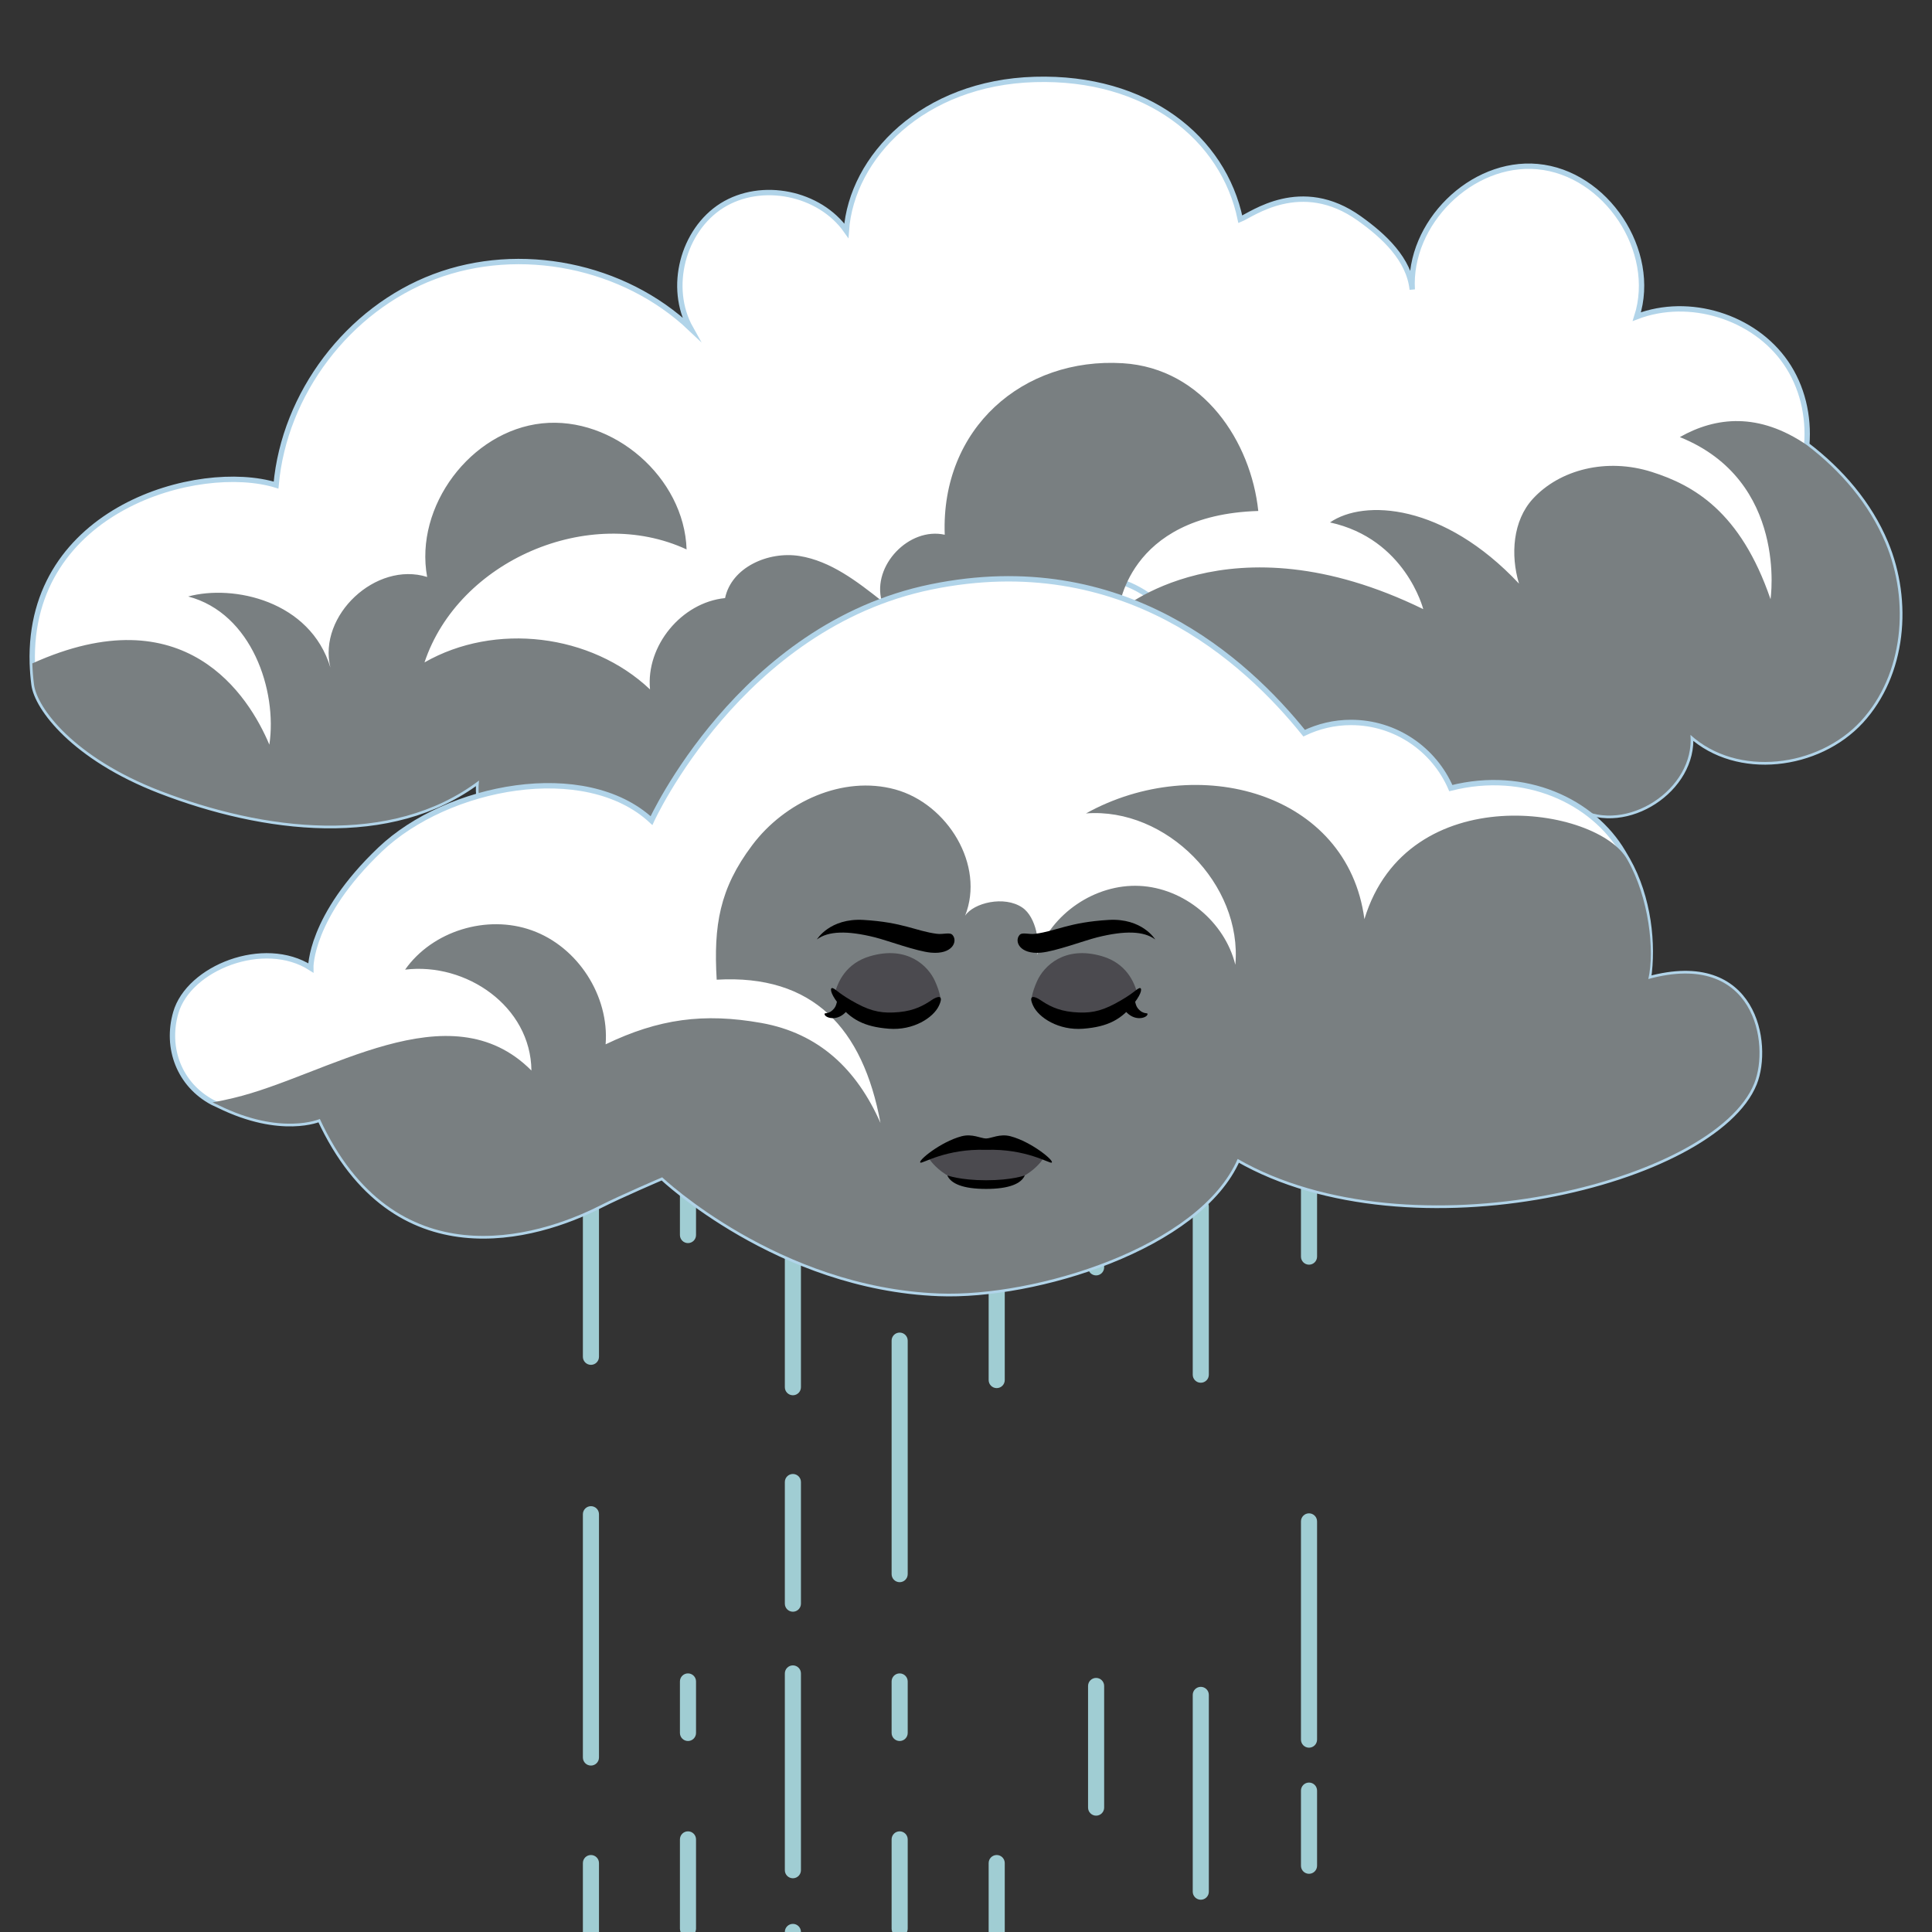 <?xml version="1.0" encoding="UTF-8" standalone="no"?>
<svg
   xmlns:dc="http://purl.org/dc/elements/1.1/"
   xmlns:cc="http://creativecommons.org/ns#"
   xmlns:rdf="http://www.w3.org/1999/02/22-rdf-syntax-ns#"
   xmlns:svg="http://www.w3.org/2000/svg"
   xmlns="http://www.w3.org/2000/svg"
   xmlns:xlink="http://www.w3.org/1999/xlink"
   xmlns:sodipodi="http://sodipodi.sourceforge.net/DTD/sodipodi-0.dtd"
   xmlns:inkscape="http://www.inkscape.org/namespaces/inkscape"
   inkscape:version="1.0 (4035a4fb49, 2020-05-01)"
   sodipodi:docname="266.svg"
   xml:space="preserve"
   enable-background="new 0 0 360 360"
   viewBox="0 0 360 360"
   height="360px"
   width="360px"
   y="0px"
   x="0px"
   id="Capa_1"
   version="1.0"><rect x="0" y="0" width="360" height="360" fill="#333333" stroke="none"/><defs
   id="defs525">
	<defs
   id="defs3">
		<rect
   id="SVGID_1_"
   width="360"
   height="361.142" />
	</defs>
	<clipPath
   id="SVGID_2_">
		<use
   xlink:href="#SVGID_1_"
   overflow="visible"
   id="use5" />
	</clipPath>
	
	
	
	
	
	
	
	

		
		
		
		
		
		
		
		
		
		
		
		
		
		
		
		
		
	
			
			
			
			
			
			
			
		
			
			
			
			
			
			
			
		
			
			
			
			
			
			
			
		
			
			
			
			
			
			
		
			
			
			
			
			
			
		
			
			
			
			
			
			
			
			
		</defs><sodipodi:namedview
   inkscape:current-layer="Capa_1"
   inkscape:window-maximized="1"
   inkscape:window-y="-8"
   inkscape:window-x="-8"
   inkscape:cy="180"
   inkscape:cx="180"
   inkscape:zoom="2.3611111"
   showgrid="false"
   id="namedview523"
   inkscape:window-height="1017"
   inkscape:window-width="1920"
   inkscape:pageshadow="2"
   inkscape:pageopacity="0"
   guidetolerance="10"
   gridtolerance="10"
   objecttolerance="10"
   borderopacity="1"
   bordercolor="#666666"
   pagecolor="#ffffff" />
<g
   id="g88">
				<path
   fill="#a0cdd3"
   d="m 110.112,117.82 c -0.829,0 -1.5,-0.671 -1.5,-1.5 v -10 c 0,-0.829 0.671,-1.5 1.5,-1.5 0.829,0 1.5,0.671 1.5,1.5 v 10 c 0,0.829 -0.671,1.5 -1.5,1.5 z"
   id="path86" />
			</g><g
   id="g92">
				<path
   fill="#a0cdd3"
   d="m 110.112,171.654 c -0.829,0 -1.5,-0.671 -1.5,-1.5 V 138.82 c 0,-0.829 0.671,-1.5 1.5,-1.5 0.829,0 1.5,0.671 1.5,1.5 v 31.333 c 0,0.829 -0.671,1.501 -1.5,1.501 z"
   id="path90" />
			</g><g
   id="g96">
				<path
   fill="#a0cdd3"
   d="m 110.112,199.654 c -0.829,0 -1.5,-0.671 -1.5,-1.5 v -12 c 0,-0.829 0.671,-1.5 1.5,-1.5 0.829,0 1.5,0.671 1.5,1.5 v 12 c 0,0.828 -0.671,1.5 -1.5,1.5 z"
   id="path94" />
			</g><g
   id="g100">
				<path
   fill="#a0cdd3"
   d="m 110.112,254.32 c -0.829,0 -1.5,-0.672 -1.5,-1.5 v -33.333 c 0,-0.828 0.671,-1.5 1.5,-1.5 0.829,0 1.5,0.672 1.5,1.5 v 33.333 c 0,0.828 -0.671,1.5 -1.5,1.5 z"
   id="path98" />
			</g><g
   id="g104">
				<path
   fill="#a0cdd3"
   d="m 110.112,362.655 c -0.829,0 -1.5,-0.672 -1.5,-1.5 v -14 c 0,-0.828 0.671,-1.5 1.5,-1.5 0.829,0 1.5,0.672 1.5,1.5 v 14 c 0,0.828 -0.671,1.5 -1.5,1.5 z"
   id="path102" />
			</g><g
   id="g108">
				<path
   fill="#a0cdd3"
   d="m 110.112,98.654 c -0.829,0 -1.5,-0.671 -1.5,-1.5 v -14 c 0,-0.829 0.671,-1.5 1.5,-1.5 0.829,0 1.5,0.671 1.5,1.5 v 14 c 0,0.828 -0.671,1.5 -1.5,1.5 z"
   id="path106" />
			</g><g
   id="g112">
				<path
   fill="#a0cdd3"
   d="m 110.112,328.987 c -0.829,0 -1.5,-0.672 -1.5,-1.5 v -45.333 c 0,-0.828 0.671,-1.5 1.5,-1.5 0.829,0 1.5,0.672 1.5,1.5 v 45.333 c 0,0.828 -0.671,1.5 -1.5,1.5 z"
   id="path110" />
			</g><g
   id="g118">
				<path
   fill="#a0cdd3"
   d="m 128.195,179.805 c -0.828,0 -1.5,-0.671 -1.5,-1.5 v -39.03 c 0,-0.829 0.672,-1.5 1.5,-1.5 0.829,0 1.5,0.671 1.5,1.5 v 39.03 c 0,0.828 -0.671,1.5 -1.5,1.5 z"
   id="path116" />
			</g><g
   id="g122">
				<path
   fill="#a0cdd3"
   d="m 128.195,128.458 c -0.828,0 -1.5,-0.671 -1.5,-1.5 V 87.927 c 0,-0.829 0.672,-1.5 1.5,-1.5 0.829,0 1.5,0.671 1.5,1.5 v 39.031 c 0,0.828 -0.671,1.5 -1.5,1.5 z"
   id="path120" />
			</g><g
   id="g126">
				<path
   fill="#a0cdd3"
   d="m 128.195,231.633 c -0.828,0 -1.5,-0.672 -1.5,-1.5 v -21.755 c 0,-0.829 0.672,-1.5 1.5,-1.5 0.829,0 1.5,0.671 1.5,1.5 v 21.755 c 0,0.828 -0.671,1.5 -1.5,1.5 z"
   id="path124" />
			</g><g
   id="g130">
				<path
   fill="#a0cdd3"
   d="m 128.195,324.411 c -0.828,0 -1.5,-0.672 -1.5,-1.5 v -9.598 c 0,-0.828 0.672,-1.5 1.5,-1.5 0.829,0 1.5,0.672 1.5,1.5 v 9.598 c 0,0.828 -0.671,1.5 -1.5,1.5 z"
   id="path128" />
			</g><g
   id="g134">
				<path
   fill="#a0cdd3"
   d="m 128.195,360.881 c -0.828,0 -1.5,-0.672 -1.5,-1.5 v -16.637 c 0,-0.828 0.672,-1.5 1.5,-1.5 0.829,0 1.5,0.672 1.5,1.5 v 16.637 c 0,0.828 -0.671,1.5 -1.5,1.5 z"
   id="path132" />
			</g><g
   id="g170">
				<path
   fill="#a0cdd3"
   d="m 243.916,325.655 c -0.829,0 -1.5,-0.672 -1.5,-1.5 v -40.667 c 0,-0.828 0.671,-1.5 1.5,-1.5 0.828,0 1.5,0.672 1.5,1.5 v 40.667 c 0,0.828 -0.672,1.5 -1.5,1.5 z"
   id="path168" />
			</g><g
   id="g174">
				<path
   fill="#a0cdd3"
   d="m 243.916,235.654 c -0.829,0 -1.5,-0.672 -1.5,-1.5 V 216.82 c 0,-0.828 0.671,-1.5 1.5,-1.5 0.828,0 1.5,0.672 1.5,1.5 v 17.334 c 0,0.828 -0.672,1.5 -1.5,1.5 z"
   id="path172" />
			</g><g
   id="g178">
				<path
   fill="#a0cdd3"
   d="m 243.916,136.154 c -0.829,0 -1.5,-0.671 -1.5,-1.5 V 117.32 c 0,-0.829 0.671,-1.5 1.5,-1.5 0.828,0 1.5,0.671 1.5,1.5 v 17.333 c 0,0.829 -0.672,1.501 -1.5,1.501 z"
   id="path176" />
			</g><g
   id="g186">
				<path
   fill="#a0cdd3"
   d="m 243.916,206.82 c -0.829,0 -1.5,-0.671 -1.5,-1.5 v -10 c 0,-0.829 0.671,-1.5 1.5,-1.5 0.828,0 1.5,0.671 1.5,1.5 v 10 c 0,0.829 -0.672,1.5 -1.5,1.5 z"
   id="path184" />
			</g><g
   id="g190">
				<path
   fill="#a0cdd3"
   d="m 243.916,103.487 c -0.829,0 -1.5,-0.671 -1.5,-1.5 v -10 c 0,-0.829 0.671,-1.5 1.5,-1.5 0.828,0 1.5,0.671 1.5,1.5 v 10 c 0,0.829 -0.672,1.5 -1.5,1.5 z"
   id="path188" />
			</g><g
   id="g194">
				<path
   fill="#a0cdd3"
   d="m 243.916,187.32 c -0.829,0 -1.5,-0.671 -1.5,-1.5 v -35.333 c 0,-0.829 0.671,-1.5 1.5,-1.5 0.828,0 1.5,0.671 1.5,1.5 v 35.333 c 0,0.829 -0.672,1.5 -1.5,1.5 z"
   id="path192" />
			</g><g
   id="g198">
				<path
   fill="#a0cdd3"
   d="m 243.916,349.155 c -0.829,0 -1.5,-0.672 -1.5,-1.5 v -14 c 0,-0.828 0.671,-1.5 1.5,-1.5 0.828,0 1.5,0.672 1.5,1.5 v 14 c 0,0.828 -0.672,1.5 -1.5,1.5 z"
   id="path196" />
			</g><g
   id="g204">
				<path
   fill="#a0cdd3"
   d="m 204.244,157.82 c -0.828,0 -1.5,-0.671 -1.5,-1.5 v -10 c 0,-0.829 0.672,-1.5 1.5,-1.5 0.828,0 1.5,0.671 1.5,1.5 v 10 c 0,0.829 -0.672,1.5 -1.5,1.5 z"
   id="path202" />
			</g><g
   id="g208">
				<path
   fill="#a0cdd3"
   d="m 204.244,108.487 c -0.828,0 -1.5,-0.671 -1.5,-1.5 v -10 c 0,-0.829 0.672,-1.5 1.5,-1.5 0.828,0 1.5,0.671 1.5,1.5 v 10 c 0,0.829 -0.672,1.5 -1.5,1.5 z"
   id="path206" />
			</g><g
   id="g212">
				<path
   fill="#a0cdd3"
   d="m 204.244,338.321 c -0.828,0 -1.5,-0.672 -1.5,-1.5 v -22.666 c 0,-0.829 0.672,-1.5 1.5,-1.5 0.828,0 1.5,0.672 1.5,1.5 v 22.666 c 0,0.828 -0.672,1.5 -1.5,1.5 z"
   id="path210" />
			</g><g
   id="g216">
				<path
   fill="#a0cdd3"
   d="m 204.244,136.32 c -0.828,0 -1.5,-0.671 -1.5,-1.5 v -17.333 c 0,-0.829 0.672,-1.5 1.5,-1.5 0.828,0 1.5,0.671 1.5,1.5 v 17.333 c 0,0.829 -0.672,1.5 -1.5,1.5 z"
   id="path214" />
			</g><g
   id="g220">
				<path
   fill="#a0cdd3"
   d="m 204.244,204.32 c -0.828,0 -1.5,-0.671 -1.5,-1.5 v -35.333 c 0,-0.829 0.672,-1.5 1.5,-1.5 0.828,0 1.5,0.671 1.5,1.5 v 35.333 c 0,0.829 -0.672,1.5 -1.5,1.5 z"
   id="path218" />
			</g><g
   id="g224">
				<path
   fill="#a0cdd3"
   d="m 204.244,237.654 c -0.828,0 -1.5,-0.672 -1.5,-1.5 v -14 c 0,-0.828 0.672,-1.5 1.5,-1.5 0.828,0 1.5,0.672 1.5,1.5 v 14 c 0,0.828 -0.672,1.5 -1.5,1.5 z"
   id="path222" />
			</g><g
   id="g264">
			<g
   id="g234">
				<path
   id="path232"
   d="m 147.744,122.82 c -0.828,0 -1.5,-0.671 -1.5,-1.5 v -10 c 0,-0.829 0.672,-1.5 1.5,-1.5 0.828,0 1.5,0.671 1.5,1.5 v 10 c 0,0.829 -0.672,1.5 -1.5,1.5 z"
   fill="#a0cdd3" />
			</g>
			<g
   id="g238">
				<path
   id="path236"
   d="m 147.744,300.32 c -0.828,0 -1.5,-0.672 -1.5,-1.5 v -22.666 c 0,-0.828 0.672,-1.5 1.5,-1.5 0.828,0 1.5,0.672 1.5,1.5 v 22.666 c 0,0.828 -0.672,1.5 -1.5,1.5 z"
   fill="#a0cdd3" />
			</g>
			<g
   id="g242">
				<path
   id="path240"
   d="m 147.744,101.32 c -0.828,0 -1.5,-0.671 -1.5,-1.5 V 82.487 c 0,-0.829 0.672,-1.5 1.5,-1.5 0.828,0 1.5,0.671 1.5,1.5 V 99.82 c 0,0.829 -0.672,1.5 -1.5,1.5 z"
   fill="#a0cdd3" />
			</g>
			<g
   id="g246">
				<path
   id="path244"
   d="m 147.744,378.821 c -0.828,0 -1.5,-0.672 -1.5,-1.5 v -17.334 c 0,-0.828 0.672,-1.5 1.5,-1.5 0.828,0 1.5,0.672 1.5,1.5 v 17.334 c 0,0.828 -0.672,1.5 -1.5,1.5 z"
   fill="#a0cdd3" />
			</g>
			<g
   id="g250">
				<path
   id="path248"
   d="m 147.744,169.32 c -0.828,0 -1.5,-0.671 -1.5,-1.5 v -35.333 c 0,-0.829 0.672,-1.5 1.5,-1.5 0.828,0 1.5,0.671 1.5,1.5 v 35.333 c 0,0.829 -0.672,1.5 -1.5,1.5 z"
   fill="#a0cdd3" />
			</g>
			<g
   id="g254">
				<path
   id="path252"
   d="m 147.744,202.654 c -0.828,0 -1.5,-0.671 -1.5,-1.5 v -14 c 0,-0.829 0.672,-1.5 1.5,-1.5 0.828,0 1.5,0.671 1.5,1.5 v 14 c 0,0.828 -0.672,1.5 -1.5,1.5 z"
   fill="#a0cdd3" />
			</g>
			<g
   id="g258">
				<path
   id="path256"
   d="m 147.744,259.987 c -0.828,0 -1.5,-0.672 -1.5,-1.5 V 221.82 c 0,-0.828 0.672,-1.5 1.5,-1.5 0.828,0 1.5,0.672 1.5,1.5 v 36.667 c 0,0.828 -0.672,1.5 -1.5,1.5 z"
   fill="#a0cdd3" />
			</g>
			<g
   id="g262">
				<path
   id="path260"
   d="m 147.744,349.987 c -0.828,0 -1.5,-0.672 -1.5,-1.5 V 311.82 c 0,-0.828 0.672,-1.5 1.5,-1.5 0.828,0 1.5,0.672 1.5,1.5 v 36.667 c 0,0.828 -0.672,1.5 -1.5,1.5 z"
   fill="#a0cdd3" />
			</g>
		</g><g
   id="g294">
				<path
   fill="#a0cdd3"
   d="m 185.721,88.82 c -0.828,0 -1.5,-0.671 -1.5,-1.5 v -10 c 0,-0.829 0.672,-1.5 1.5,-1.5 0.829,0 1.5,0.671 1.5,1.5 v 10 c 0,0.829 -0.671,1.5 -1.5,1.5 z"
   id="path292" />
			</g><g
   id="g298">
				<path
   fill="#a0cdd3"
   d="m 185.721,179.32 c -0.828,0 -1.5,-0.671 -1.5,-1.5 v -31.333 c 0,-0.829 0.672,-1.5 1.5,-1.5 0.829,0 1.5,0.671 1.5,1.5 v 31.333 c 0,0.829 -0.671,1.5 -1.5,1.5 z"
   id="path296" />
			</g><g
   id="g302">
				<path
   fill="#a0cdd3"
   d="m 185.721,208.32 c -0.828,0 -1.5,-0.671 -1.5,-1.5 v -12 c 0,-0.829 0.672,-1.5 1.5,-1.5 0.829,0 1.5,0.671 1.5,1.5 v 12 c 0,0.829 -0.671,1.5 -1.5,1.5 z"
   id="path300" />
			</g><g
   id="g306">
				<path
   fill="#a0cdd3"
   d="m 185.721,258.654 c -0.828,0 -1.5,-0.672 -1.5,-1.5 V 223.82 c 0,-0.828 0.672,-1.5 1.5,-1.5 0.829,0 1.5,0.672 1.5,1.5 v 33.334 c 0,0.828 -0.671,1.5 -1.5,1.5 z"
   id="path304" />
			</g><g
   id="g310">
				<path
   fill="#a0cdd3"
   d="m 185.721,134.32 c -0.828,0 -1.5,-0.671 -1.5,-1.5 V 99.487 c 0,-0.829 0.672,-1.5 1.5,-1.5 0.829,0 1.5,0.671 1.5,1.5 v 33.333 c 0,0.829 -0.671,1.5 -1.5,1.5 z"
   id="path308" />
			</g><g
   id="g314">
				<path
   fill="#a0cdd3"
   d="m 185.721,362.655 c -0.828,0 -1.5,-0.672 -1.5,-1.5 v -14 c 0,-0.828 0.672,-1.5 1.5,-1.5 0.829,0 1.5,0.672 1.5,1.5 v 14 c 0,0.828 -0.671,1.5 -1.5,1.5 z"
   id="path312" />
			</g><g
   id="g350">
			<g
   id="g324">
				<path
   id="path322"
   d="m 167.638,179.805 c -0.829,0 -1.5,-0.671 -1.5,-1.5 v -39.03 c 0,-0.829 0.671,-1.5 1.5,-1.5 0.829,0 1.5,0.671 1.5,1.5 v 39.03 c 0,0.828 -0.671,1.5 -1.5,1.5 z"
   fill="#a0cdd3" />
			</g>
			<g
   id="g328">
				<path
   id="path326"
   d="m 167.638,128.458 c -0.829,0 -1.5,-0.671 -1.5,-1.5 V 87.927 c 0,-0.829 0.671,-1.5 1.5,-1.5 0.829,0 1.5,0.671 1.5,1.5 v 39.031 c 0,0.828 -0.671,1.5 -1.5,1.5 z"
   fill="#a0cdd3" />
			</g>
			<g
   id="g332">
				<path
   id="path330"
   d="m 167.638,231.633 c -0.829,0 -1.5,-0.672 -1.5,-1.5 v -21.755 c 0,-0.829 0.671,-1.5 1.5,-1.5 0.829,0 1.5,0.671 1.5,1.5 v 21.755 c 0,0.828 -0.671,1.5 -1.5,1.5 z"
   fill="#a0cdd3" />
			</g>
			<g
   id="g336">
				<path
   id="path334"
   d="m 167.638,79.632 c -0.829,0 -1.5,-0.671 -1.5,-1.5 V 56.377 c 0,-0.829 0.671,-1.5 1.5,-1.5 0.829,0 1.5,0.671 1.5,1.5 v 21.755 c 0,0.829 -0.671,1.5 -1.5,1.5 z"
   fill="#a0cdd3" />
			</g>
			<g
   id="g340">
				<path
   id="path338"
   d="m 167.638,324.411 c -0.829,0 -1.5,-0.672 -1.5,-1.5 v -9.598 c 0,-0.828 0.671,-1.5 1.5,-1.5 0.829,0 1.5,0.672 1.5,1.5 v 9.598 c 0,0.828 -0.671,1.5 -1.5,1.5 z"
   fill="#a0cdd3" />
			</g>
			<g
   id="g344">
				<path
   id="path342"
   d="m 167.638,360.881 c -0.829,0 -1.5,-0.672 -1.5,-1.5 v -16.637 c 0,-0.828 0.671,-1.5 1.5,-1.5 0.829,0 1.5,0.672 1.5,1.5 v 16.637 c 0,0.828 -0.671,1.5 -1.5,1.5 z"
   fill="#a0cdd3" />
			</g>
			<g
   id="g348">
				<path
   id="path346"
   d="m 167.638,294.817 c -0.829,0 -1.5,-0.672 -1.5,-1.5 v -43.51 c 0,-0.828 0.671,-1.5 1.5,-1.5 0.829,0 1.5,0.672 1.5,1.5 v 43.51 c 0,0.829 -0.671,1.5 -1.5,1.5 z"
   fill="#a0cdd3" />
			</g>
		</g><g
   id="g354">
				<path
   fill="#a0cdd3"
   d="m 223.749,257.654 c -0.829,0 -1.5,-0.672 -1.5,-1.5 V 224.82 c 0,-0.828 0.671,-1.5 1.5,-1.5 0.829,0 1.5,0.672 1.5,1.5 v 31.334 c 0,0.828 -0.671,1.5 -1.5,1.5 z"
   id="path352" />
			</g><g
   id="g362">
				<path
   fill="#a0cdd3"
   d="m 223.749,353.987 c -0.829,0 -1.5,-0.672 -1.5,-1.5 v -36.666 c 0,-0.828 0.671,-1.5 1.5,-1.5 0.829,0 1.5,0.672 1.5,1.5 v 36.666 c 0,0.828 -0.671,1.5 -1.5,1.5 z"
   id="path360" />
			</g><g
   id="g366">
				<path
   fill="#a0cdd3"
   d="m 223.749,175.987 c -0.829,0 -1.5,-0.671 -1.5,-1.5 v -45.333 c 0,-0.829 0.671,-1.5 1.5,-1.5 0.829,0 1.5,0.671 1.5,1.5 v 45.333 c 0,0.829 -0.671,1.5 -1.5,1.5 z"
   id="path364" />
			</g><g
   id="g370">
				<path
   fill="#a0cdd3"
   d="m 223.749,207.32 c -0.829,0 -1.5,-0.671 -1.5,-1.5 v -19.333 c 0,-0.829 0.671,-1.5 1.5,-1.5 0.829,0 1.5,0.671 1.5,1.5 v 19.333 c 0,0.829 -0.671,1.5 -1.5,1.5 z"
   id="path368" />
			</g><g
   id="g374">
				<path
   fill="#a0cdd3"
   d="m 223.749,117.32 c -0.829,0 -1.5,-0.671 -1.5,-1.5 V 96.487 c 0,-0.829 0.671,-1.5 1.5,-1.5 0.829,0 1.5,0.671 1.5,1.5 v 19.333 c 0,0.829 -0.671,1.5 -1.5,1.5 z"
   id="path372" />
			</g><g
   clip-path="url(#SVGID_2_)"
   id="g496">
		<g
   id="g492">
			<path
   fill="#ffffff"
   stroke="#b1d4e9"
   stroke-miterlimit="10"
   d="m 6.021,123.616 c 0.044,1.267 0.139,2.583 0.312,3.921 0.556,4.384 7.473,13.625 23.477,19.812 19.213,7.42 43.032,10.529 59.446,-1.906 -1.245,10.708 10.741,17.624 20.755,21.554 10.666,4.153 21.547,8.359 32.964,8.852 11.418,0.479 23.677,-3.413 30.353,-12.683 9.402,16.382 33.376,22.158 49.195,11.866 9.697,13.898 28.996,20.22 45.028,14.724 16.026,-5.47 27.422,-22.284 26.574,-39.21 8.909,4.867 21.718,-3.473 20.866,-13.606 8.72,7.935 23.78,6.083 31.765,-2.589 7.971,-8.674 9.137,-22.292 4.594,-33.165 -3.061,-7.315 -8.354,-13.448 -14.69,-18.275 0.225,-2.688 0.008,-5.419 -0.638,-8.041 -0.648,-2.594 -1.729,-5.062 -3.248,-7.269 -5.929,-8.614 -18.021,-12.341 -27.78,-8.598 3.924,-12.221 -5.727,-26.793 -18.499,-27.959 -12.358,-1.127 -24.082,10.612 -23.343,22.908 -0.604,-5.624 -5.205,-9.921 -9.851,-13.238 -10.877,-7.771 -20.069,-0.697 -22.189,0.152 C 227.991,25.76 213.733,14.191 192.829,14.802 171.941,15.401 158.676,29.253 157.703,42.991 152.715,35.886 141.891,33.696 134.53,38.303 127.194,42.928 124.439,53.621 128.687,61.2 116.263,49.403 96.926,45.502 80.908,51.554 64.874,57.605 52.955,73.325 51.442,90.391 37.094,85.985 5.156,94.721 6.021,123.616 Z"
   id="path488" />
			<path
   fill="#ffffff"
   stroke="#b1d4e9"
   stroke-miterlimit="10"
   d="m 240.463,123.629 c -5.26,-0.457 -10.567,1.175 -15.053,3.959 -0.804,0.499 -1.674,1.056 -2.613,0.949 -1.08,-0.123 -1.844,-1.065 -2.587,-1.857 -4.073,-4.344 -10.599,-5.652 -16.496,-4.812 -5.896,0.841 -11.344,3.529 -16.675,6.181 0.821,-5.921 1.87,-12.309 6.169,-16.462 3.727,-3.601 9.44,-4.766 14.471,-3.518 5.031,1.248 9.354,4.691 12.279,8.97 0.869,1.27 1.856,2.763 3.391,2.885 0.96,0.077 1.858,-0.428 2.712,-0.875 7.779,-4.063 17.493,-4.189 25.375,-0.33 7.882,3.859 13.737,11.61 15.298,20.247 -0.911,-5.035 -21.68,-14.939 -26.271,-15.337 z"
   id="path490" />
		</g>
		<path
   fill="#797f81"
   d="m 351.35,101.185 c -3.061,-7.315 -8.354,-13.448 -14.69,-18.275 -8.911,-6.072 -16.892,-5.285 -23.645,-1.464 20.205,8.128 16.897,30.204 16.897,30.204 -5.604,-16.38 -14.392,-21.246 -22.113,-23.707 -8.415,-2.681 -17.145,-0.465 -22.175,5.009 -3.735,4.066 -4.19,10.458 -2.579,15.8 -14.052,-14.968 -28.886,-15.765 -35.217,-11.403 14.069,3.063 17.373,16.155 17.373,16.155 -36.376,-17.766 -56.801,0.481 -56.801,0.481 0,0 1.357,-18.022 26.063,-18.773 -1.347,-12.804 -10.185,-26.594 -25.236,-27.529 -18.583,-1.142 -33.928,12.099 -33.188,31.958 -6.645,-1.483 -13.541,5.75 -11.757,12.317 -4.604,-3.631 -9.495,-7.412 -15.294,-8.355 -5.799,-0.931 -12.678,2.09 -13.879,7.841 -8.119,0.808 -14.78,8.903 -13.986,17.02 -10.968,-10.39 -28.907,-12.543 -42.023,-5.034 6.323,-18.98 30.68,-29.473 48.836,-21.053 -0.42,-13.364 -13.641,-24.89 -26.938,-23.49 -13.285,1.415 -23.81,15.471 -21.405,28.621 -9.526,-2.993 -20.393,7.165 -18.029,16.871 -3.766,-12.434 -18.076,-15.517 -26.496,-13.233 11.843,3.12 16.632,17.532 15.125,27.611 -3.85,-9.137 -15.716,-28.008 -44.17,-15.141 0.044,1.267 0.139,2.583 0.312,3.921 0.556,4.384 7.473,13.625 23.477,19.812 19.213,7.42 43.032,10.529 59.446,-1.906 -1.245,10.708 10.741,17.624 20.755,21.554 10.666,4.153 21.547,8.359 32.964,8.852 11.418,0.479 23.677,-3.413 30.353,-12.683 9.402,16.382 33.376,22.158 49.195,11.866 9.697,13.898 28.996,20.22 45.028,14.724 16.026,-5.47 27.422,-22.284 26.574,-39.21 8.909,4.867 21.718,-3.473 20.866,-13.606 8.72,7.935 23.78,6.083 31.765,-2.589 7.969,-8.675 9.135,-22.292 4.592,-33.166 z"
   id="path494" />
	</g><g
   clip-path="url(#SVGID_2_)"
   id="g502">
		<path
   fill="#ffffff"
   stroke="#b1d4e9"
   stroke-miterlimit="10"
   d="m 307.145,182.426 c 0.965,-6.406 0.119,-15.154 -3.891,-22.212 -0.279,-0.477 -0.559,-0.954 -0.838,-1.431 -5.629,-9.496 -18.207,-15.442 -32.078,-11.932 -3.111,-7.195 -10.268,-12.234 -18.605,-12.234 -3.129,0 -6.08,0.729 -8.725,1.996 -10.861,-13.485 -33.76,-34.583 -69.5,-27.254 -35.607,7.301 -52.111,43.551 -52.111,43.551 -12.365,-11.472 -38.035,-6.538 -50.549,5.369 -13.182,12.543 -12.941,22.079 -12.941,22.079 -8.723,-5.598 -22.77,-0.002 -25.156,8.352 -1.902,6.619 0.693,13.419 6.855,16.707 0.361,0.174 0.754,0.344 1.117,0.519 11.682,5.761 18.875,2.569 18.875,2.569 13.926,30.026 40.236,22.223 52.27,16.104 3.766,-1.914 11.518,-5.231 11.518,-5.231 0,0 21.6,20.511 51.596,21.647 17.91,0.694 48.488,-8.619 55.641,-25.069 32.135,18.485 88.875,4.326 96.262,-14.094 2.935,-7.319 0.074,-24.855 -19.74,-19.436 z"
   id="path498" />
		<path
   fill="#797f81"
   d="m 326.883,201.86 c -7.387,18.42 -64.127,32.579 -96.262,14.094 -7.152,16.45 -37.73,25.764 -55.641,25.069 -29.996,-1.136 -51.596,-21.647 -51.596,-21.647 0,0 -7.752,3.317 -11.518,5.231 -12.033,6.119 -38.344,13.922 -52.27,-16.104 0,0 -7.193,3.192 -18.875,-2.569 -0.363,-0.175 -0.756,-0.345 -1.117,-0.519 1.33,-0.239 2.641,-0.508 3.898,-0.819 17.213,-4.068 40.248,-20.477 55.521,-5.115 -0.117,-11.977 -12.189,-20.195 -23.541,-18.802 5.088,-7.217 15.246,-10.33 23.615,-7.322 8.555,3.051 14.451,12.199 13.752,21.238 9.883,-4.75 18.283,-5.888 29.02,-3.98 10.738,1.924 17.775,8.636 22.193,18.625 -3.27,-17.672 -12.594,-27.728 -30.518,-26.688 -0.592,-10.099 0.523,-16.962 6.613,-25.053 6.072,-8.104 16.887,-13.066 26.641,-10.402 9.773,2.679 16.779,14.143 13.031,23.538 1.57,-2.398 7.297,-3.813 10.664,-1.522 2.641,1.796 3.338,6.85 2.711,8.935 2.689,-7.813 10.861,-13.362 19.117,-12.974 8.273,0.386 15.893,6.673 17.865,14.697 1.348,-14.974 -12.859,-29.354 -27.83,-28.202 20.779,-11.528 48.75,-3.965 51.881,19.701 8.033,-26.422 43.535,-21.095 49.014,-11.054 4.01,7.059 5.107,16.925 3.891,22.212 19.817,-5.421 22.678,12.115 19.741,19.432 z"
   id="path500" />
	</g><path
   id="XMLID_2208_"
   clip-path="url(#SVGID_2_)"
   d="m 192.943,173.994 c -1.306,0.173 -2.46,-0.359 -2.974,0.235 -1.001,1.16 0.006,3.647 4.019,3.282 2.701,-0.246 8.077,-2.258 10.459,-2.853 5.156,-1.286 8.678,-1.19 10.807,0.395 0,0 -2.398,-4.012 -8.69,-3.64 -7.349,0.437 -9.707,2.063 -13.621,2.581 z" /><path
   id="XMLID_2047_"
   clip-path="url(#SVGID_2_)"
   d="m 174.525,173.994 c 1.308,0.173 2.462,-0.359 2.974,0.235 1.001,1.16 -0.003,3.647 -4.016,3.282 -2.704,-0.246 -8.08,-2.258 -10.461,-2.853 -5.154,-1.286 -8.676,-1.19 -10.808,0.395 0,0 2.399,-4.012 8.691,-3.64 7.349,0.437 9.706,2.063 13.62,2.581 z" /><g
   id="XMLID_2061_"
   clip-path="url(#SVGID_2_)">
		<path
   id="XMLID_2067_"
   fill="#4b4a4f"
   d="m 183.737,213.253 c -7.755,0 -10.725,2.488 -10.725,2.488 0,0 3,5.15 10.722,5.15 7.724,0 10.729,-5.102 10.729,-5.102 0,0 -2.971,-2.536 -10.726,-2.536 z" />
		<path
   id="XMLID_2064_"
   d="m 188.312,211.729 c -2.008,-0.536 -3.616,0.41 -4.577,0.41 -0.961,0 -2.569,-0.946 -4.576,-0.41 -3.92,1.045 -8.229,4.604 -7.654,4.907 0.352,0.244 4.734,-2.629 12.23,-2.38 7.499,-0.25 11.88,2.624 12.23,2.38 0.576,-0.303 -3.735,-3.862 -7.653,-4.907 z" />
		<path
   id="XMLID_2063_"
   d="m 183.737,219.924 c -4.843,0 -7.224,-0.908 -7.224,-0.908 0.671,1.564 2.98,2.522 7.224,2.522 4.244,0 6.553,-0.958 7.224,-2.522 0,0.001 -2.38,0.908 -7.224,0.908 z" />
	</g><g
   id="XMLID_2035_"
   clip-path="url(#SVGID_2_)">
		<g
   id="XMLID_2037_">
			<path
   id="XMLID_2039_"
   fill="#4b4a4f"
   d="m 192.23,185.91 c 0.194,-1.108 0.605,-2.177 1.017,-3.098 1.249,-2.792 5.117,-6.683 12.098,-4.639 4.45,1.304 6.034,4.747 6.599,7.071 0,0 -1.668,3.481 -9.558,4.583 -6.265,0.874 -10.156,-3.917 -10.156,-3.917 z" />
			<path
   id="XMLID_2038_"
   d="m 212.294,184.13 c -0.651,0.23 -1.176,1.091 -4.484,2.866 -2.908,1.561 -4.941,1.867 -7.881,1.592 -2.939,-0.276 -4.69,-1.315 -6.075,-2.252 -1.021,-0.692 -2.37,-1.122 -1.336,1.081 1.035,2.202 4.738,4.634 9.332,4.271 4.594,-0.362 7.143,-1.728 9.492,-4.774 1.58,-2.047 1.445,-2.958 0.952,-2.784 z" />
		</g>
		<path
   id="XMLID_2036_"
   d="m 211.382,185.522 c 0,0 0.05,1.611 0.597,2.31 1.13,1.443 2.072,0.654 1.81,1.267 -0.262,0.612 -2.445,1.288 -4.122,-0.745 z" />
	</g><g
   id="XMLID_2018_"
   clip-path="url(#SVGID_2_)">
		<g
   id="XMLID_2022_">
			<path
   id="XMLID_2032_"
   fill="#4b4a4f"
   d="m 175.238,185.91 c -0.194,-1.108 -0.604,-2.177 -1.016,-3.098 -1.248,-2.792 -5.118,-6.683 -12.097,-4.639 -4.452,1.304 -6.036,4.747 -6.6,7.071 0,0 1.668,3.481 9.557,4.583 6.268,0.874 10.156,-3.917 10.156,-3.917 z" />
			<path
   id="XMLID_2024_"
   d="m 155.176,184.13 c 0.651,0.23 1.175,1.091 4.483,2.866 2.909,1.561 4.943,1.867 7.883,1.592 2.938,-0.276 4.689,-1.315 6.073,-2.252 1.024,-0.692 2.372,-1.122 1.337,1.081 -1.034,2.202 -4.739,4.634 -9.333,4.271 -4.594,-0.362 -7.14,-1.728 -9.49,-4.774 -1.58,-2.047 -1.447,-2.958 -0.953,-2.784 z" />
		</g>
		<path
   id="XMLID_2021_"
   d="m 156.087,185.522 c 0,0 -0.048,1.611 -0.597,2.31 -1.129,1.443 -2.07,0.654 -1.809,1.267 0.261,0.612 2.447,1.288 4.121,-0.745 z" />
	</g>
</svg>
